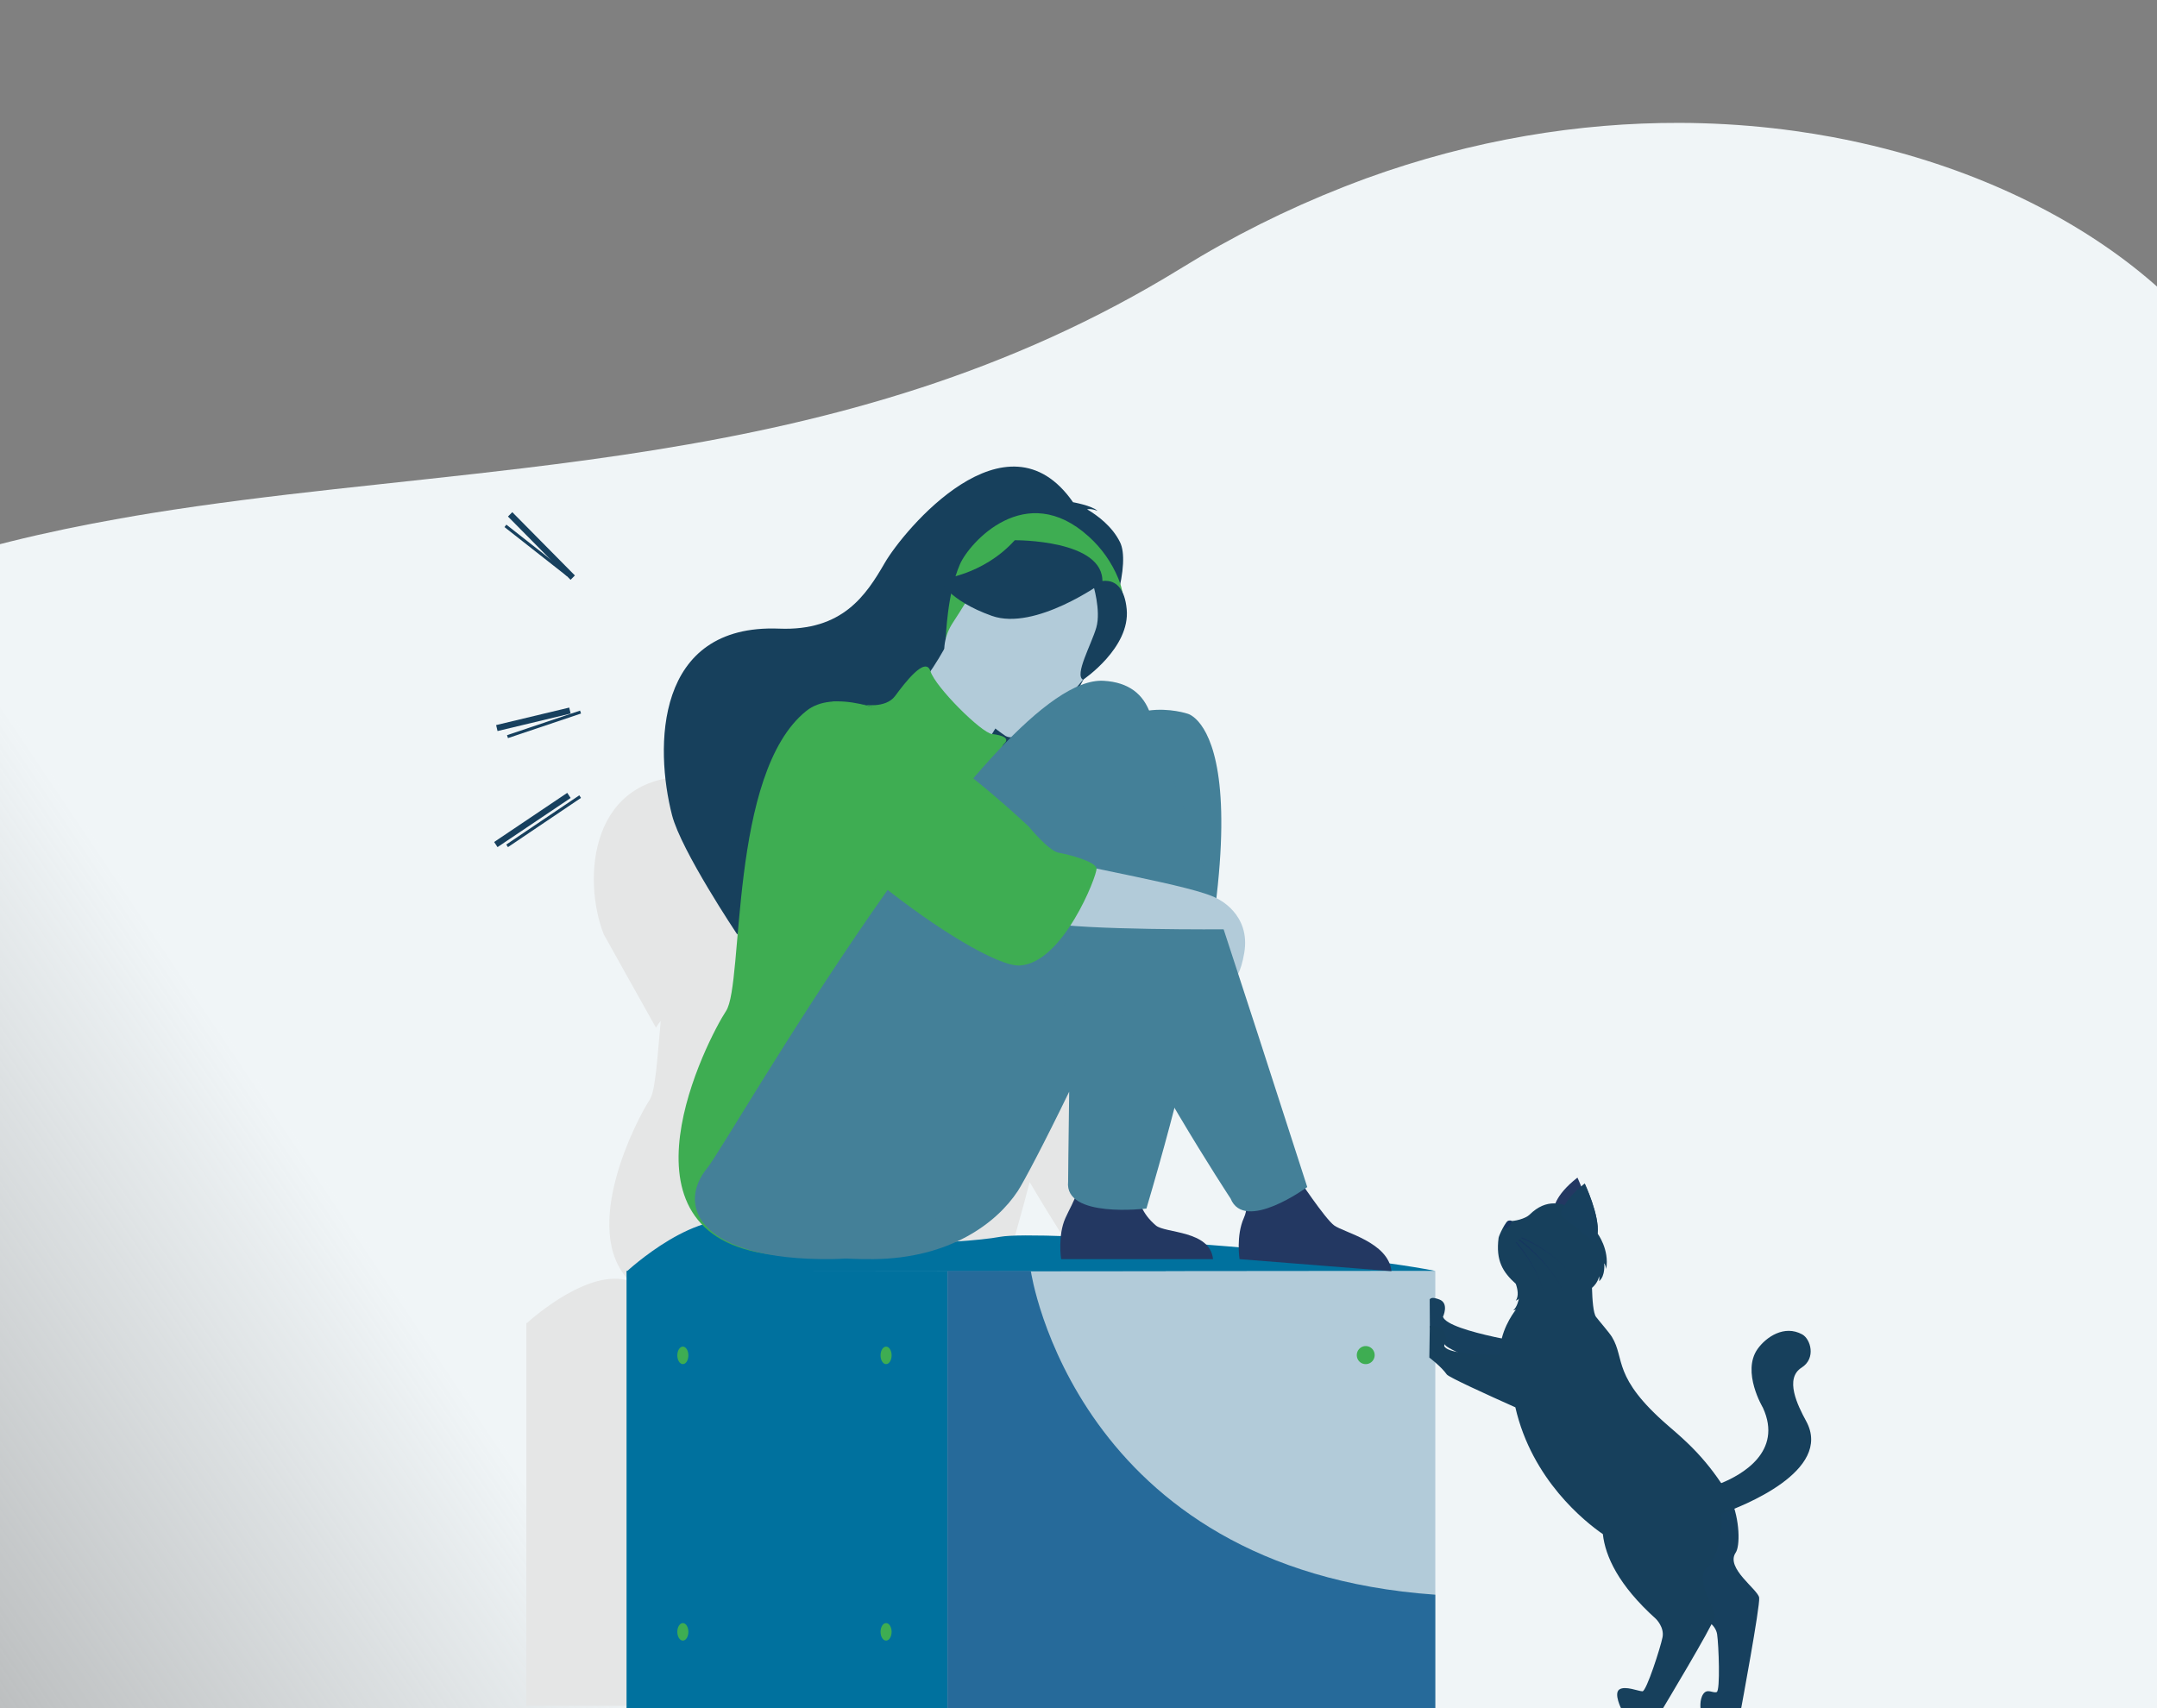 <svg viewBox="0 0 351 278" fill="none" xmlns="http://www.w3.org/2000/svg">
<rect x="0" y="0" width="351" height="278" fill="#808080" stroke="none"/>
<g clip-path="url(#clip0_1:34446)">
<path d="M498.999 242.328C499.016 245.36 498.835 248.389 498.456 251.4C497.841 256.377 496.632 261.274 494.853 266C493.605 269.314 492.05 272.518 490.205 275.578C489.674 276.46 489.116 277.328 488.531 278.181H-74.846C-74.846 278.181 -126.156 168.101 -56.253 114.808C-55.38 114.142 -54.503 113.49 -53.623 112.851C-52.81 112.264 -51.996 111.687 -51.18 111.121C-50.386 110.566 -49.585 110.028 -48.789 109.497C-27.72 95.556 -4.647 88.666 19.555 84.385C20.406 84.236 21.261 84.087 22.118 83.937C22.929 83.799 23.742 83.663 24.557 83.532C44.177 80.362 64.486 78.694 85.049 76.216C92.2 75.352 99.395 74.393 106.579 73.235C135.364 68.607 164.307 60.837 192.177 43.668C200.551 38.487 209.423 34.05 218.678 30.414C219.283 30.177 219.89 29.941 220.5 29.713C221.11 29.484 221.696 29.265 222.286 29.041C239.771 22.695 257.049 19.956 273.29 20C273.931 20 274.567 20 275.203 20.016C275.839 20.032 276.418 20.041 277.023 20.059C282.078 20.206 287.119 20.628 292.122 21.322C294.173 21.609 296.198 21.938 298.197 22.31C301.135 22.86 304.012 23.497 306.829 24.223C343.004 33.523 368.614 56.881 370.082 81.037C371.072 97.321 373.133 112.965 377.697 126.537C379.813 132.822 382.465 138.666 385.798 143.921C386.703 145.351 387.66 146.738 388.667 148.08C398.633 161.296 413.772 170.009 436.845 171.459C452.882 172.467 466.393 179.198 476.677 189.154C476.77 189.248 476.868 189.34 476.966 189.434C490.965 203.196 498.908 222.944 498.999 242.328Z" fill="url(#paint0_linear_1:34446)"/>
<path d="M197.481 214.752C196.966 210.834 190.956 209.543 189.6 208.559C188.791 207.97 186.902 205.369 185.594 203.466L185.887 203.263C182.082 191.468 178.943 181.81 176.355 173.901C176.662 173.306 176.961 172.399 177.189 171.039C178.123 165.602 173.422 163.538 173.422 163.538L173.347 163.497C176.148 139.729 169.407 138.112 169.407 138.112C167.673 137.591 165.851 137.437 164.055 137.659C163.061 135.244 161.07 133.761 157.79 133.573C156.687 133.544 155.59 133.755 154.575 134.194C154.727 133.924 154.878 133.651 155.026 133.38C155.709 132.903 161.475 128.723 160.977 123.698C160.921 122.897 160.723 122.114 160.393 121.383C160.318 120.996 160.218 120.613 160.094 120.239C160.608 117.713 160.638 115.661 160.054 114.488C158.993 112.345 157.008 110.85 155.513 109.964C156.139 109.829 156.962 110.18 156.962 110.18C156.153 109.444 153.575 108.992 153.575 108.992C144.374 95.794 130.183 112.887 127.6 117.344C125.017 121.801 121.774 126.741 113.031 126.393C95.829 125.712 94.724 143.153 98.254 152.082C98.303 152.208 106.742 167.262 106.742 167.262C106.968 166.872 107.227 166.503 107.518 166.16C106.94 172.44 106.665 177.588 105.699 179.034C103.699 182.059 94.253 200.071 102.423 208.482C95.979 206.347 86.862 214.33 85.761 215.324H85.65V277.643H200.715V215.324C199.757 215.135 198.669 214.943 197.481 214.752ZM145.948 203.809C146.72 202.637 149.555 197.29 153.021 190.146C152.918 197.329 152.876 202.535 152.876 202.535C152.814 202.968 152.865 203.41 153.023 203.817C153.181 204.224 153.441 204.583 153.777 204.86C153.373 205.778 152.886 206.669 152.498 207.534C152.099 208.492 151.869 209.512 151.819 210.549C145.334 210.242 140.411 210.185 138.792 210.484C138.507 210.537 138.173 210.592 137.804 210.645C141.674 208.805 144.359 206.225 145.948 203.809ZM172.491 211.957C171.042 209.296 166.106 209.535 164.971 208.567C164.215 207.942 163.591 207.17 163.136 206.298C163.483 206.267 163.683 206.243 163.683 206.243C165.159 201.268 166.44 196.669 167.551 192.391C171.795 199.569 175.289 204.87 175.289 204.87C175.455 205.325 175.742 205.725 176.118 206.027C176.494 206.329 176.945 206.521 177.422 206.583C177.36 206.916 177.258 207.24 177.118 207.549C176.383 209.19 176.369 211.181 176.437 212.311C175.138 212.177 173.818 212.061 172.499 211.949L172.491 211.957Z" fill="#E5E6E6"/>
<path d="M189.69 206.856H101.956V278.294H189.69V206.856Z" fill="#00719E"/>
<path d="M233.559 206.856H154.179V278.292H233.559V206.856Z" fill="#B2CBD9"/>
<path d="M220.785 220.598C220.777 220.305 220.854 220.017 221.009 219.769C221.163 219.522 221.387 219.326 221.652 219.208C221.918 219.09 222.211 219.054 222.497 219.106C222.782 219.157 223.045 219.294 223.253 219.497C223.461 219.701 223.604 219.963 223.664 220.249C223.724 220.536 223.698 220.834 223.589 221.105C223.481 221.376 223.294 221.609 223.054 221.772C222.814 221.936 222.531 222.024 222.241 222.024C222.053 222.027 221.865 221.993 221.69 221.923C221.515 221.853 221.355 221.749 221.22 221.616C221.085 221.484 220.977 221.326 220.902 221.151C220.828 220.976 220.788 220.788 220.785 220.598Z" fill="#3EAD52"/>
<path d="M110.217 220.597C110.217 219.813 110.62 219.172 111.118 219.172C111.616 219.172 112.019 219.809 112.019 220.597C112.019 221.385 111.616 222.023 111.118 222.023C110.62 222.023 110.217 221.381 110.217 220.597Z" fill="#3EAD52"/>
<path d="M143.287 220.597C143.287 219.813 143.69 219.172 144.188 219.172C144.686 219.172 145.089 219.809 145.089 220.597C145.089 221.385 144.686 222.023 144.188 222.023C143.69 222.023 143.287 221.381 143.287 220.597Z" fill="#3EAD52"/>
<path d="M110.217 265.598C110.217 264.811 110.62 264.172 111.118 264.172C111.616 264.172 112.019 264.807 112.019 265.598C112.019 266.388 111.616 267.023 111.118 267.023C110.62 267.023 110.217 266.382 110.217 265.598Z" fill="#3EAD52"/>
<path d="M143.287 265.598C143.287 264.811 143.69 264.172 144.188 264.172C144.686 264.172 145.089 264.807 145.089 265.598C145.089 266.388 144.686 267.023 144.188 267.023C143.69 267.023 143.287 266.382 143.287 265.598Z" fill="#3EAD52"/>
<path d="M101.956 206.973C101.956 206.973 113.878 195.846 121.743 199.233C132.096 203.7 156.576 202.455 162.753 201.303C168.93 200.15 217.184 203.592 233.557 206.851L101.956 206.973Z" fill="#00719E"/>
<path d="M233.557 259.553V278.292H154.179V206.856H167.502L167.762 206.972C167.762 206.972 174.882 255.427 233.557 259.553Z" fill="#266A9A"/>
<path d="M250.969 219.015C250.969 219.015 235.696 216.827 234.807 214.33C234.807 214.33 235.87 212.09 234.193 211.491C233.743 211.334 232.983 211.043 232.65 211.475L232.673 216.068C232.673 216.068 234.318 217.697 235.241 218.996C235.751 219.717 245.621 223.885 245.621 223.885L250.969 219.015Z" fill="#17405E"/>
<path d="M282.441 252.707C283.888 250.594 282.382 235.659 271.958 240.193C269.74 240.869 267.079 242.488 263.894 245.441C263.894 245.441 259.314 256.346 277.377 263.559C277.377 263.559 279.167 264.341 279.421 266.003C279.675 267.665 279.961 275.168 279.348 275.396C278.735 275.625 277.828 274.763 277.167 275.71C276.506 276.657 276.738 278.219 276.738 278.219H283.302C283.302 278.219 286.438 261.379 286.263 260.039C286.088 258.699 280.723 255.216 282.441 252.707Z" fill="#17405E"/>
<path d="M256.69 191.667C256.69 191.667 260.164 199.026 258.244 201.239L252.848 196.86C252.848 196.86 252.821 194.685 256.69 191.667Z" fill="#233862"/>
<path d="M293.908 231.301C292.497 228.704 290.366 224.364 293.168 222.592C295.557 221.082 294.642 217.933 293.261 217.18C290.352 215.595 287.396 217.601 286.003 219.561C283.369 223.288 286.87 229.115 286.87 229.115C290.178 236.313 283.366 240.061 280.08 241.399C278.486 239.002 276.63 236.794 274.549 234.814C273.416 233.729 272.378 232.845 271.507 232.093C262.26 224.107 264.497 221.186 262.302 217.595C261.872 216.884 260.171 214.947 259.717 214.336C259.264 213.725 259.113 211.538 259.056 209.613C260.094 208.719 260.209 207.717 260.209 207.717C260.268 207.985 260.268 208.263 260.209 208.532C261.286 207.648 261.042 205.613 261.042 205.613C261.28 205.908 261.375 206.538 261.375 206.538C261.917 203.372 259.988 200.79 259.963 200.769C260.302 197.796 257.861 192.622 257.861 192.622C257.861 192.622 258.036 196.458 258.405 198.413C257.782 197.76 257.053 197.22 256.25 196.816C254.321 195.849 251.686 194.938 248.896 197.704C248.263 198.331 246.386 198.841 245.501 198.722C245.013 198.659 243.904 201.128 243.86 201.464C243.376 205.199 244.549 207.045 246.66 208.957C246.956 209.799 247.182 210.929 246.66 211.691C246.66 211.691 247.106 211.507 247.16 211.361C247.124 211.564 246.882 212.734 246.247 213.261C246.393 213.244 246.538 213.21 246.676 213.159C246.122 213.87 244.015 216.809 244.056 220.433C239.62 220.469 235.411 220.194 235.002 219.048C235.002 219.048 235.958 217.159 234.387 216.208C233.858 215.925 233.264 215.785 232.665 215.801L232.589 220.958C232.589 220.958 234.512 222.4 235.435 223.708C235.754 224.156 241.953 226.983 246.588 229.054C249.287 240.868 257.958 247.709 260.826 249.691C261.229 253.302 263.362 258.001 269.448 263.474C269.448 263.474 270.86 264.83 270.537 266.478C270.214 268.126 267.916 275.275 267.273 275.275C266.63 275.275 264.451 274.322 263.501 274.982C262.552 275.642 263.862 278.206 263.862 278.206H270.511C270.511 278.206 278.71 264.574 279 263.254C279.29 261.934 275.444 256.803 277.911 255.044C278.968 254.29 280.437 250.155 280.129 246.355C283.366 245.226 298.345 239.428 293.908 231.301Z" fill="#17405C"/>
<path d="M254.028 197.816L259.429 202.195C259.748 201.786 259.938 201.289 259.973 200.769C260.314 197.796 257.87 192.622 257.87 192.622C254.002 195.645 254.028 197.816 254.028 197.816Z" fill="#17405E"/>
<path d="M245.354 198.749C245.445 198.69 245.55 198.654 245.658 198.646C245.767 198.638 245.876 198.657 245.975 198.703C245.975 198.703 245.892 199.943 244.688 200.02C244.688 200.02 245.035 198.943 245.354 198.749Z" fill="#163560"/>
<path d="M247.562 201.536C247.608 201.553 252.11 203.247 255.338 206.991C252.056 203.18 247.657 201.404 247.61 201.388L247.562 201.536Z" fill="#163560"/>
<path d="M247.143 201.859C247.191 201.889 251.91 205.134 254.586 210.372C251.864 205.038 247.29 201.732 247.239 201.7L247.143 201.859Z" fill="#163560"/>
<path d="M246.656 202.247C246.691 202.281 250.011 205.793 251.293 210.583C249.985 205.707 246.795 202.169 246.761 202.135L246.656 202.247Z" fill="#163560"/>
<path d="M198.027 146.234C198.027 146.234 203.572 148.673 202.47 155.101C201.368 161.529 199.162 159.37 199.162 159.37L198.027 146.234Z" fill="#B2CBD9"/>
<path d="M226.425 206.892L201.706 204.934C201.706 204.934 201.113 201.127 202.404 198.239C203.652 195.468 201.939 193.462 200.246 190.162C201.816 191.796 207.226 191.557 210.8 191.069C211.239 191.788 215.647 198.39 217.108 199.451C218.724 200.623 225.934 202.165 226.425 206.892Z" fill="#233862"/>
<path d="M197.393 204.935H172.672C172.672 204.935 172.079 201.128 173.372 198.24C174.62 195.469 176.763 192.495 175.071 189.194C176.641 190.829 181.604 190.65 185.176 190.163C185.615 190.881 183.512 195.568 188.087 199.452C189.596 200.754 196.894 200.206 197.393 204.935Z" fill="#233862"/>
<path d="M193.291 116.175C193.291 116.175 181.519 112.118 177.001 124.201C155.444 141.847 124.606 186.904 122.009 190.053C116.799 196.355 120.826 205.142 142.137 204.934C154.596 204.81 162.222 199.031 165.632 193.834C166.543 192.45 169.886 186.137 173.984 177.682C173.862 186.173 173.81 192.328 173.81 192.328C173.171 198.346 186.553 196.702 186.553 196.702C209.253 120.004 193.291 116.175 193.291 116.175Z" fill="#448098"/>
<path d="M182.255 88.243C181.007 85.709 178.662 83.94 176.899 82.894C177.637 82.734 178.606 83.15 178.606 83.15C177.66 82.279 174.612 81.743 174.612 81.743C163.761 66.141 147.023 86.35 143.975 91.616C140.927 96.882 137.114 102.724 126.791 102.315C106.5 101.508 106.529 121.689 109.361 132.684C110.86 138.497 119.965 152.086 119.965 152.086C122.306 147.75 142.776 127.89 156.797 128.025C161.505 126.103 166.478 120.446 166.867 119.998C163.183 124.66 160.509 126.863 158.727 127.918C172.05 125.832 185.577 94.954 182.255 88.243Z" fill="#17405C"/>
<path d="M157.627 128.018C157.666 128.071 155.795 135.062 150.175 131.995C146.484 129.982 140.565 121.395 142.846 118.483C143.931 117.101 148.707 114.473 153.682 105.572L154.279 106.093L164.32 114.868C164.32 114.868 162.032 118.319 160.117 121.703C158.504 124.546 157.155 127.342 157.627 128.018Z" fill="#B2CBD9"/>
<path d="M153.912 103.893C153.912 103.893 154.099 96.681 156.209 91.835C157.717 88.375 166.877 77.971 177.18 87.34C179.262 89.216 180.9 91.54 181.974 94.142C183.33 97.503 184.482 103.569 173.865 110.865L170.589 113.541L153.912 103.893Z" fill="#3EAD52"/>
<path d="M140.415 114.672C140.415 114.672 144.104 115.382 145.663 113.271C147.222 111.16 150.618 106.692 151.412 109.254C152.206 111.817 159.693 119.27 161.425 119.466C163.157 119.661 164.371 120.153 163.392 121.06C162.413 121.968 162.82 125.597 161.841 125.927C160.862 126.257 142.673 114.47 140.415 114.672Z" fill="#3EAD52"/>
<path d="M163.606 119.768C163.606 119.768 149.127 110.315 155.096 101.282C161.065 92.249 163.205 84.966 172.715 90.623C182.225 96.28 181.711 100.916 180.445 104.424C179.179 107.932 167.527 121.996 163.606 119.768Z" fill="#B2CBD9"/>
<path d="M164.32 127.083C164.32 127.083 139.798 108.826 131.215 115.704C118.557 125.846 121.09 160.087 118.15 164.542C115.21 168.998 98.643 200.949 125.587 204.199C152.531 207.448 158.737 190.286 159.962 177.415C161.186 164.544 164.32 127.083 164.32 127.083Z" fill="#3EAD52"/>
<path d="M179.383 94.826C179.383 94.826 168.447 102.746 161.392 100.233C154.337 97.721 152.807 94.326 152.807 94.326C152.807 94.326 159.876 93.746 165.128 87.927C165.128 87.927 179.764 87.789 179.383 94.826Z" fill="#17405C"/>
<path d="M177.843 95.025C177.843 95.025 179.205 99.37 178.396 102.149C177.587 104.928 174.787 109.871 176.242 110.635C176.242 110.635 183.964 105.447 183.342 99.132C182.688 92.435 177.843 95.025 177.843 95.025Z" fill="#17405C"/>
<path d="M187.183 116.175C186.089 113.001 183.698 111.039 179.585 110.804C161.611 109.777 118.401 186.087 115.131 190.049C109.918 196.351 113.946 205.138 135.257 204.93C147.718 204.806 152.631 198.78 156.049 193.587C157.613 191.209 168.94 173.023 177.652 154.304C184.954 171.883 200.252 195.078 200.252 195.078C202.525 200.679 212.727 193.204 212.727 193.204C188.26 117.188 187.183 116.175 187.183 116.175Z" fill="#448098"/>
<path d="M130.025 118.491C130.025 118.491 123.565 128.574 143.654 137.817C163.743 147.06 166.109 149.322 170.024 150.148C176.127 151.436 199.57 151.255 199.57 151.255C199.57 151.255 200.193 147.497 198.027 146.23C194.569 144.199 174.601 140.901 171.908 139.813C169.216 138.724 140.525 107.57 130.025 118.491Z" fill="#B2CBD9"/>
<path d="M135.726 114.17C135.726 114.17 145.987 114.59 167.39 134.51C167.39 134.51 170.666 138.529 172.294 138.796C173.922 139.063 178.339 140.237 178.434 141.371C178.53 142.506 172.999 156.738 165.959 157.143C158.919 157.548 124.999 132.202 127.312 123.969C129.624 115.737 135.726 114.17 135.726 114.17Z" fill="#3EAD52"/>
<line y1="-0.5" x2="14.49" y2="-0.5" transform="matrix(0.703 0.711 -0.703 0.711 82.659 84.069)" stroke="#17405E"/>
<line y1="-0.5" x2="12.226" y2="-0.5" transform="matrix(0.973 -0.233 0.23 0.973 80.961 118.986)" stroke="#17405E"/>
<line y1="-0.5" x2="14.335" y2="-0.5" transform="matrix(0.83 -0.558 0.552 0.834 80.961 137.876)" stroke="#17405E"/>
<line y1="-0.25" x2="14.335" y2="-0.25" transform="matrix(0.829 -0.559 0.55 0.835 82.659 137.876)" stroke="#17405E" stroke-width="0.5"/>
<line y1="-0.25" x2="12.543" y2="-0.25" transform="matrix(0.948 -0.319 0.313 0.95 82.659 120.133)" stroke="#17405E" stroke-width="0.5"/>
<line y1="-0.25" x2="12.962" y2="-0.25" transform="matrix(0.786 0.618 -0.61 0.793 82.093 85.787)" stroke="#17405E" stroke-width="0.5"/>
</g>
<defs>
<linearGradient id="paint0_linear_1:34446" x1="39.392" y1="171.465" x2="-126.45" y2="282.958" gradientUnits="userSpaceOnUse">
<stop stop-color="#F0F5F7"/>
<stop offset="1" stop-color="#F0F5F7" stop-opacity="0"/>
</linearGradient>
<clipPath id="clip0_1:34446">
<rect width="351" height="278" fill="white"/>
</clipPath>
</defs>
</svg>
